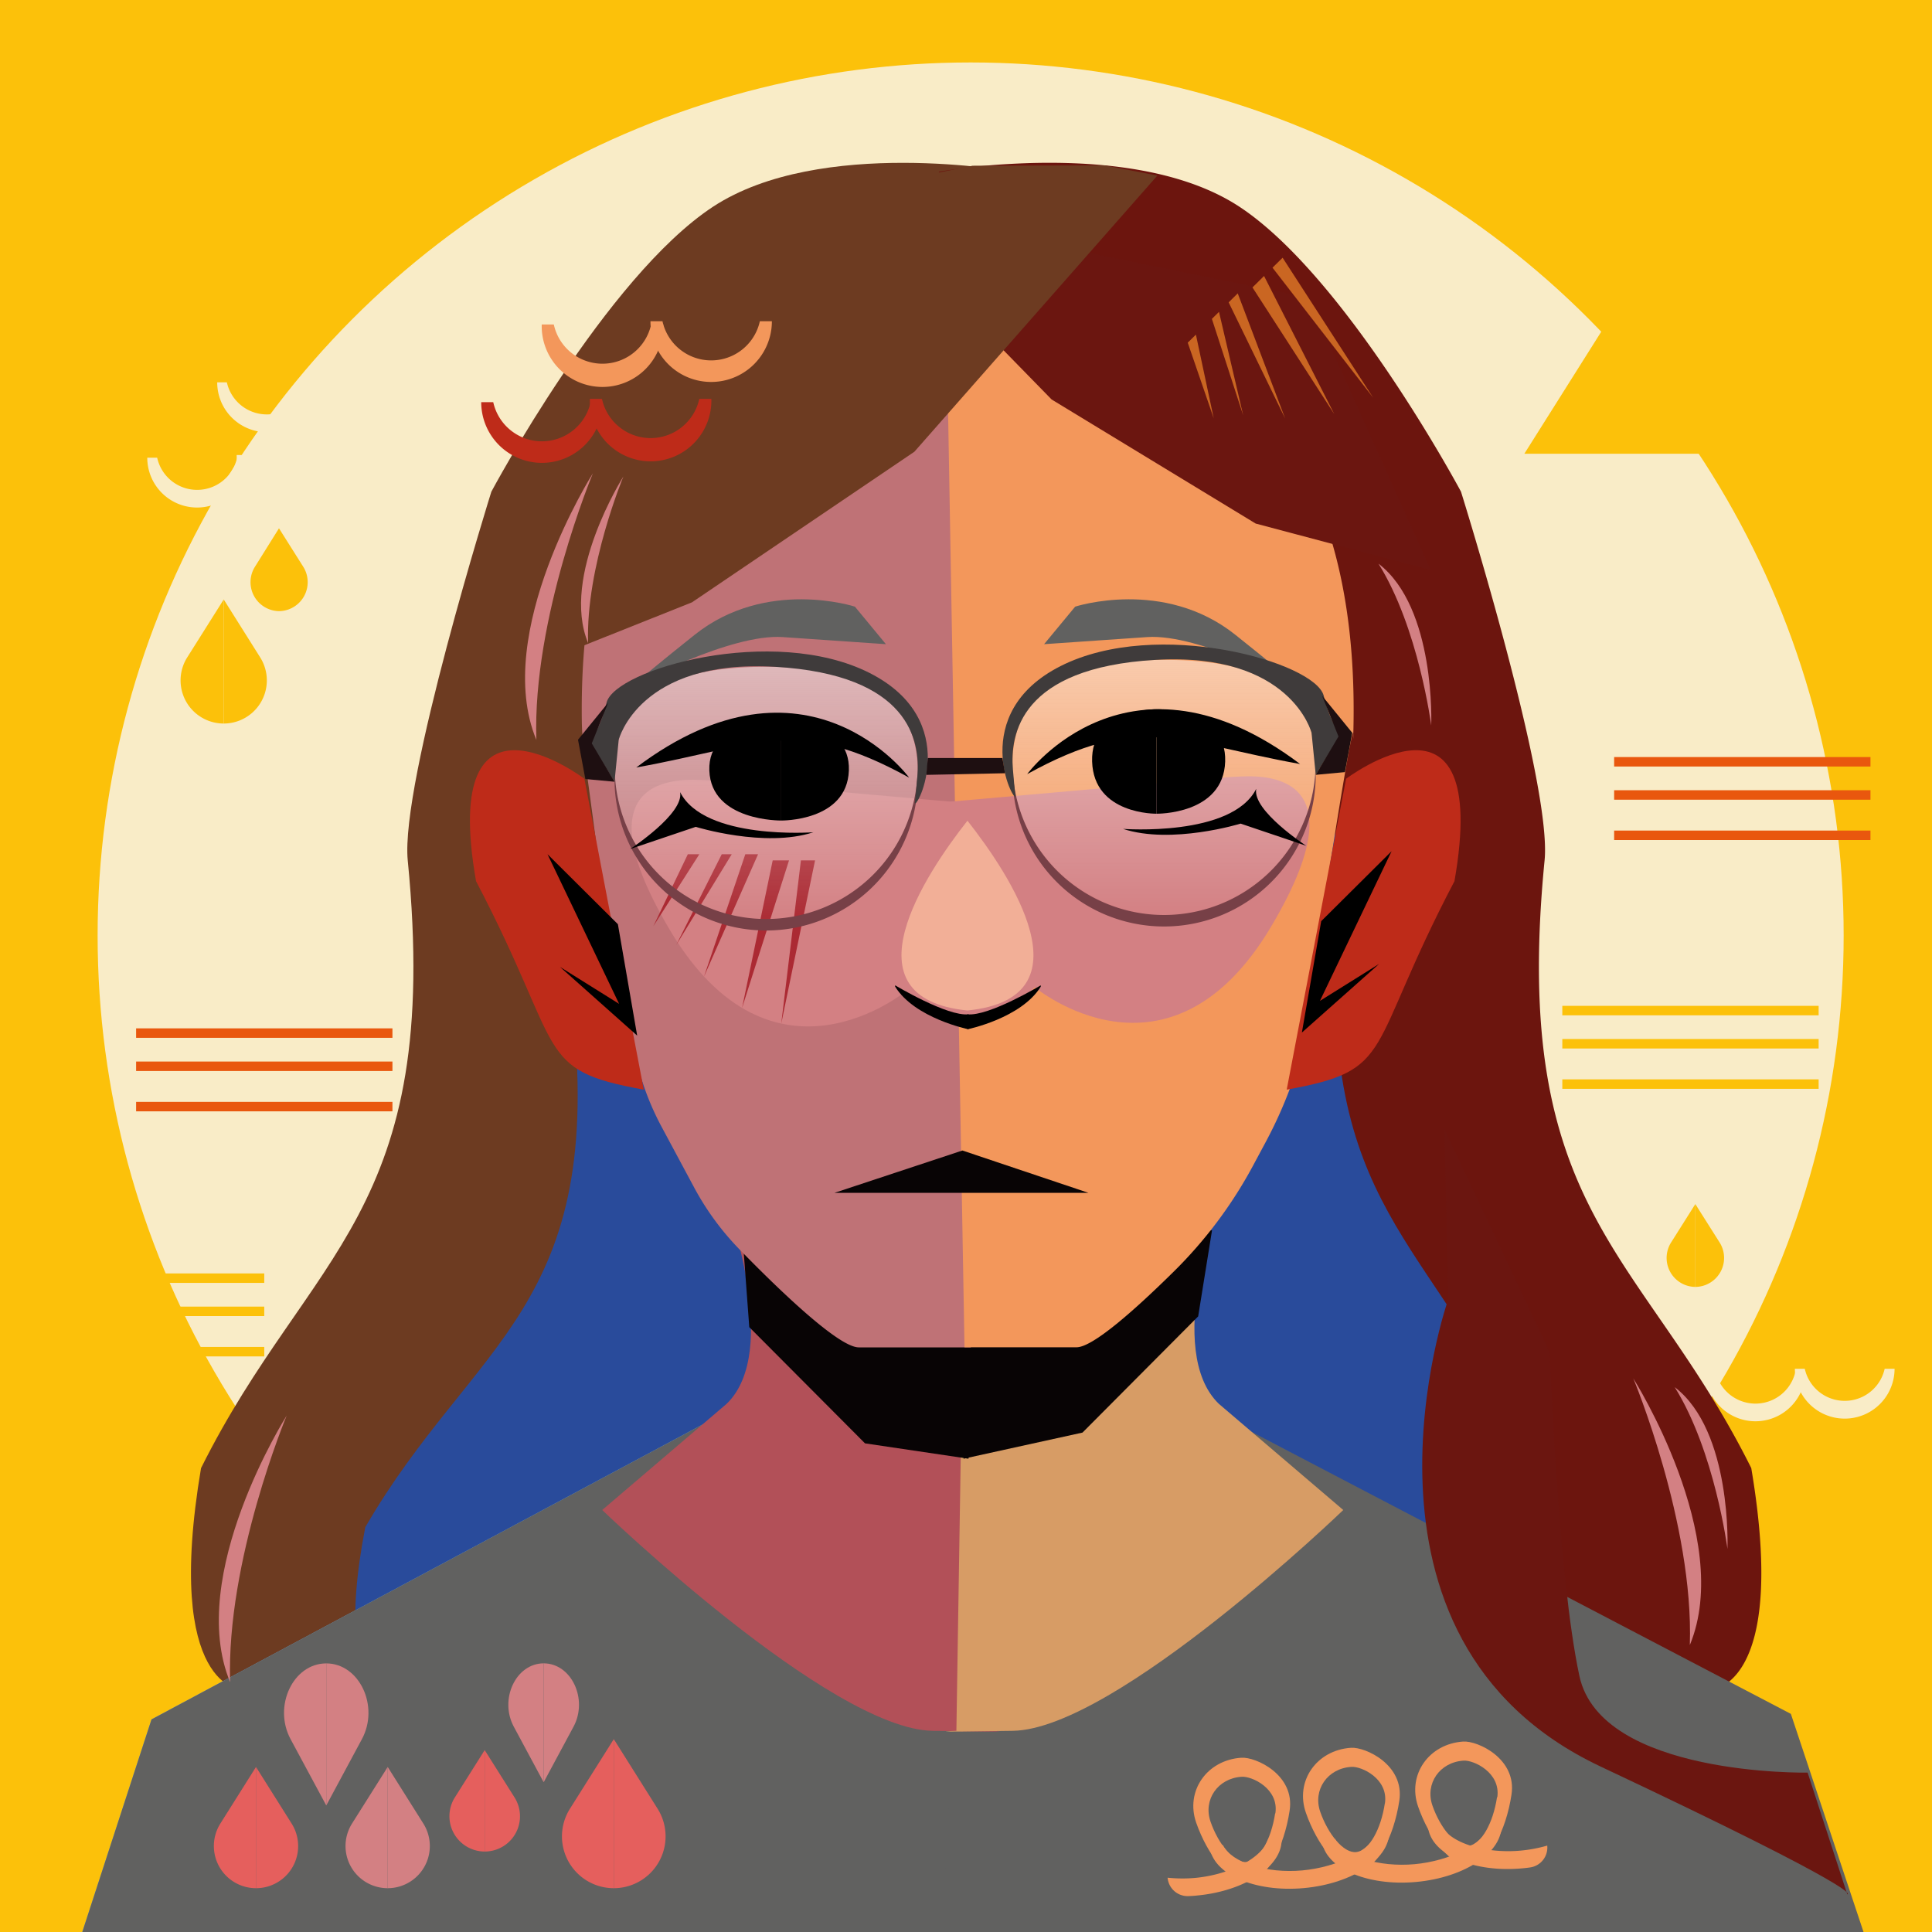 <svg xmlns="http://www.w3.org/2000/svg" xmlns:xlink="http://www.w3.org/1999/xlink" width="300" height="300" viewBox="0 0 400 400">
  <defs>
    <style>
      .cls-1 {
        fill: #fcc10a;
      }

      .cls-2 {
        fill: #f9ecc7;
      }

      .cls-3 {
        fill: #294b9b;
      }

      .cls-4 {
        fill: #6d3b21;
      }

      .cls-5 {
        fill: #6c150e;
      }

      .cls-6 {
        fill: #64a5da;
      }

      .cls-7 {
        fill: #616160;
      }

      .cls-8 {
        fill: #b25058;
      }

      .cls-9 {
        fill: #d79c65;
      }

      .cls-10 {
        fill: #080405;
      }

      .cls-11 {
        fill: #bf7276;
      }

      .cls-12 {
        fill: #f3975b;
      }

      .cls-13 {
        fill: #be2b19;
      }

      .cls-14 {
        fill: #d38083;
      }

      .cls-15 {
        fill: #6b1610;
      }

      .cls-16 {
        fill: #ab2a33;
      }

      .cls-17 {
        fill: #ca6622;
      }

      .cls-18 {
        fill: #f2af97;
      }

      .cls-19 {
        fill: url(#Dégradé_sans_nom_78);
      }

      .cls-20 {
        fill: #774047;
      }

      .cls-21 {
        fill: #3f3b3b;
      }

      .cls-22 {
        fill: #1e0f11;
      }

      .cls-23 {
        fill: url(#Dégradé_sans_nom_78-2);
      }

      .cls-24 {
        fill: #e55f5d;
      }

      .cls-25 {
        fill: #e9570e;
      }

                  #eyebrows {
        animation: eyebrowsmove 4s linear infinite;
      }

          @keyframes eyebrowsmove {
      0% {
          transform: translate(0%, 0%);
      }
      50% {
        transform: translate(0%, -2%);
      }
      100% {
          transform: translate(0%, 0.2%);
      }
    }

      #face_color, #facemain, #facesplit, #eyes, #hair_strands, #spiral_hair, #earsline, #face_pattern, #front_hair {
        animation: MoveUpDown 4s linear infinite;
      }

          @keyframes MoveUpDown {
      0% {
          transform: translate(0%, 0%);
      }
      50% {
        transform: translate(0%, -1%);
      }
      80% {
          transform: translate(0%, 0.2%);
      }
      100% {
          transform: translate(0%, 0%);
      }

    } 

      #clothes_pattern, #clothe_bottom, #shirt {
        animation: ClothesMoveUpDown 5s linear infinite;
      }

          @keyframes ClothesMoveUpDown {
      0% {
          transform: translate(0%, 0%);
      }
      50% {
        transform: translate(0%, 1.2%);
      }
      100% {
          transform: translate(0%, 0%);
      }
    } 


  #face_pattern, #clothes_pattern, #line_pattern_bg, #background_pattern  
   {}

      #clothes_pattern, #line_pattern_bg {
    stroke-dasharray: 8;
    stroke-dashoffset: 0;
    animation: symbolsmove 1s ease-in-out 0s forwards infinite;
    }

@keyframes symbolsmove {
    0% {
        stroke-dashoffset: 10;
        stroke: red;

    }
    50% {
        stroke-dashoffset: 8;
       stroke: 0px;
    }

        100% {
        stroke-dashoffset: 10;
        stroke: red;
        }
     } 

         #mouth, #hair_shadow {
        animation: mouthanimate 4s ease infinite alternate;
        transform-origin: center;

      }

          @keyframes mouthanimate {  
    0% {
        transform: scaleX(1) translate(0%, -0.6%);
    }
    50% {
        transform: scaleX(1.1) translate(0%, -1%);
    }
    100% {
        transform: scaleX(1) translate(0%, 0%);
    }

 }

  #circle_background{
          animation: circle 7s ease infinite alternate;
          transform-origin: center;
 stroke-dasharray: 8;
    stroke-dashoffset: 0;
        }
        
        @keyframes circle{
      0% {
          transform: scale(1);
      }
      30% {
          transform: scale(0.9);;
      }
      40% {
          transform: scale(1);
      }
  }

       #tears_bg {
        animation: 5s tears_fall
        ease-in-out 0s forwards infinite;
            stroke-width:2px;
            stroke-dasharray: 20;
            stroke-dashoffset: 0;
      }
      @keyframes tears_fall {
     0% {
          transform: translate(0%, 0%);
          stroke-dashoffset: 40;
          stroke: #EB775C;
      }
      50% {
        transform: translate(0%, 2%);
        stroke-dashoffset: 10;
        stroke: 0px;
      }
      100% {
          transform: translate(0%, 0%);
          stroke-dashoffset: 40;
         stroke: #EB775C;
      }
    }


    #cheek_stripes
     {
        animation: 5s
        infinite alternate a;

      }
      @keyframes a {
     0% {
          transform: translate(0%, 0%);
          opacity:0.5;
      }
      100% {
          opacity:1;
          transform: translate(0%, -2%)
      }
    }

      #spiral_hair {
    fill-opacity:0;
    stroke-width:2px;
    stroke-dasharray: 20;
    stroke-dashoffset: 0;
    animation: hair_spiral 1s ease-in-out 0s forwards infinite;
    }

@keyframes hair_spiral {
    0% {
        stroke-dashoffset: 20;
        stroke: #1D181D;

    }
    50% {
        stroke-dashoffset: 10;
       stroke: 0px;
    }

          100% {
        stroke-dashoffset: 20;
        stroke: #1D181D;
        }
     } 

      #face_pattern
 {
    fill-opacity:1;
    stroke-width:2px;
    stroke-dasharray: 20;
    stroke-dashoffset: 0;
    animation: face_pattern_animate 1s ease-in-out 0s forwards infinite;
    }

@keyframes face_pattern_animate {
    0% {
        stroke-dashoffset: 20;
        stroke: #D43616;

    }
    50% {
        stroke-dashoffset: 10;
       stroke: 0px;
    }

        100% {
        stroke-dashoffset: 20;
        stroke: #D43616;
        }
     } 
      

    </style>
    <linearGradient id="Dégradé_sans_nom_78" data-name="Dégradé sans nom 78" x1="158.63" y1="191.3" x2="158.63" y2="138.05" gradientUnits="userSpaceOnUse">
      <stop offset="0" stop-color="#fff" stop-opacity="0"/>
      <stop offset="1" stop-color="#fefefe" stop-opacity="0.5"/>
    </linearGradient>
    <linearGradient id="Dégradé_sans_nom_78-2" x1="-3531.15" y1="189.87" x2="-3531.15" y2="136.62" gradientTransform="matrix(-1, 0, 0, 1, -3290.14, 0)" xlink:href="#Dégradé_sans_nom_78"/>
  </defs>
  <g id="background_color" data-name="background color">
    <rect class="cls-1" width="400" height="400"/>
  </g>
  <g id="circle_background" data-name="circle background">
    <circle class="cls-2" cx="200.96" cy="193.68" r="180.75"/>
  </g>
      <g>
      <polyline class="cls-1" points="352.2 35.86 388.8 93.94 352.2 93.94"/>
      <polyline class="cls-1" points="352.2 35.86 315.6 93.94 352.2 93.94"/>
    </g>
  <g id="hair_shadow" data-name="hair shadow">
    <path class="cls-3" d="M342.25,275.82c-33.11,14.88-46.66,26.39-46.66,26.39L278.2,270.72s17.19,41,11.7,40.17C259.82,313.45,232.07,324,232.07,324"/>
    <path class="cls-3" d="M238.92,96.67l20.69,46.08s-34.86-1.12-43.18,1.82c-8.52-21.34-9.92-23.14-9.92-23.14l5.22,23.14s-13.31.36-23.34,3.68l-10,3.32-11.72-18-21-50.73s37.8-14.38,61.92-8.19,54.87,34.67,54.87,34.67,18.91,53.35,25.6,64.26"/>
  </g>
  <g id="hair_behind" data-name="hair behind">
    <path class="cls-4" d="M121.84,79.25l-10,63.62s33.76-11.27,42.53-9.94c3.61-29.16,4.58-31.81,4.58-31.81V131.6s13.06-3.31,23.57-2L193,130.94l7.48-25.85,9.34-69.53s-40-7.34-62.2,7.24-45.89,59-45.89,59-18.89,60.31-17.31,76.35c7.22,73.26-20.37,80.84-42.8,125.81-7.73,45.93,8.57,45.93,8.57,45.93l71.65-41.33s-7.74,56.33-2.58,53.67c29.91-5.3,59.3.1,59.3.1"/>
    <path class="cls-5" d="M282.41,79.25l10,63.62s-33.76-11.27-42.53-9.94c-3.61-29.16-4.58-31.81-4.58-31.81V131.6s-13.06-3.31-23.58-2l-10.51,1.33-7.48-25.85-9.35-69.53a133.15,133.15,0,0,1,15.32-1.64c13.66-.73,33.52.09,46.89,8.88,22.17,14.58,45.89,59,45.89,59s18.89,60.31,17.31,76.35c-7.22,73.26,20.37,80.84,42.79,125.81,7.74,45.93-8.56,45.93-8.56,45.93l-71.65-41.33s7.73,56.33,2.58,53.67c-29.91-5.3-59.3.1-59.3.1"/>
    <path class="cls-3" d="M155.84,122.65l-10,54.8s33.76-9.71,42.53-8.57c3.61-25.11,4.58-27.4,4.58-27.4v26.26S206,164.89,216.49,166L227,167.17l7.47-22.26L243.83,85s-40-6.32-62.21,6.24-45.89,50.8-45.89,50.8-18.88,52-17.3,65.77c7.22,63.11-20.37,69.64-42.8,108.38-7.73,39.56,8.57,39.57,8.57,39.57l71.64-35.61s-7.73,48.52-2.57,46.24c29.9-4.57,59.3.07,59.3.07"/>
    <path class="cls-3" d="M246.2,99.88l8.38,54.8s-28.17-9.71-35.49-8.57c-3-25.11-3.83-27.4-3.83-27.4V145s-10.9-2.85-19.67-1.71l-8.78,1.14-6.24-22.26-7.8-59.9s33.41-6.32,51.92,6.24S263,119.29,263,119.29s15.76,52,14.44,65.76c-6,63.11,17,69.64,35.72,108.38C319.61,333,306,333,306,333l-59.8-35.61s6.46,48.52,2.16,46.24c-25-4.57-49.5.08-49.5.08"/>
  </g>
  <g id="clothe_bottom" data-name="clothe bottom">
    <polygon class="cls-6" points="199.7 293.58 196.97 355.89 199.7 293.58 199.7 293.58"/>
    <polygon class="cls-6" points="140.56 311.05 154.2 290.25 31.37 355.98 16.93 400.33 195.22 400.33 196.97 360.27 199.7 297.96 140.56 311.05"/>
    <polygon class="cls-7" points="386.06 400.71 370.78 354.84 240.77 286.85 255.21 308.36 189.71 294.2 189.7 294.44 189.7 294.44 186.81 358.88 184.94 400.71 386.06 400.71"/>
    <polygon class="cls-7" points="140.56 311.05 154.2 290.25 31.37 355.98 16.93 400.33 195.22 400.33 196.97 360.27 199.7 297.96 140.56 311.05"/>
    <polygon class="cls-6" points="199.7 293.58 196.97 355.89 199.7 293.58 199.7 293.58"/>
  </g>
  <g id="neck">
    <path class="cls-8" d="M150.46,249.37s11.34,30.26,0,41.26l-25.78,22s47.1,45.38,68.42,45.72,11.68,0,11.68,0l-1.46-92.13Z"/>
    <path class="cls-9" d="M252.33,249.37s-11.34,30.26,0,41.26l25.78,22S231,358,209.7,358.35s-11.69,0-11.69,0l1.46-92.13Z"/>
  </g>
  <g id="neck_shadow" data-name="neck shadow">
    <polygon class="cls-10" points="153.64 254.7 155.13 274.77 179.09 298.83 200.51 302.01 204.87 263 153.64 254.7"/>
    <polygon class="cls-10" points="250.94 254.7 248.07 272.54 224.12 296.6 199.5 302.01 198.34 260.76 250.94 254.7"/>
  </g>
  <g id="facemain">
    <path class="cls-11" d="M203.32,60s-84.21-10.24-82.86,89.28a58.74,58.74,0,0,0,.53,7c1.12,8.22,4,29.62,3.69,28.07,5.7,25.68,3.55,13.47,6.22,30.74a56.65,56.65,0,0,0,6.1,18.25l6.75,12.58a56.88,56.88,0,0,0,9.38,12.78c7.56,7.76,20.4,20.26,24.67,20.26H201"/>
  </g>
  <g id="facesplit">
    <path class="cls-12" d="M195.85,60.3s87.91-10.83,84.3,92.82c0,0,1.07-11.76-6,33.71-.41,2.63-.7,5.28-.88,7.93-1.05,15.81-.2,7.7-2.64,18.62A90.45,90.45,0,0,1,262,236.54l-2.65,4.94A91.75,91.75,0,0,1,243,263.28c-7.39,7.29-16.62,15.66-20.11,15.66h-23.2"/>
  </g>
  <g id="face_color" data-name="face color">
    <path class="cls-13" d="M278.69,161.24s30.17-22.83,22.44,21.2c-18.57,35.41-12,39.07-34.73,43.16"/>
    <path class="cls-14" d="M146.66,161.56c-1.55.2-29.1-4.48-7.91,31.09s48.87,12.5,48.87,12.5,8.67,10.09,15,6.45C206,165.49,206,166.78,206,166.78"/>
    <path class="cls-13" d="M121,161.24s-30.17-22.83-22.44,21.2c18.56,35.41,12,39.07,34.73,43.16"/>
    <path class="cls-14" d="M255.22,160.83c1.55.2,29.1-4.49,7.91,31.08s-48.87,12.5-48.87,12.5-8.67,10.1-15,6.46c-3.42-46.11-3.42-44.82-3.42-44.82"/>
  </g>
  <g id="earsline">
    <polyline points="273.54 190.72 273.44 191.3 269.54 213.78 285.53 199.57 273.28 207.22 288.11 176.24"/>
    <polyline points="127.93 191.35 128.03 191.93 131.92 214.41 115.94 200.19 128.18 207.84 113.36 176.86"/>
  </g>
  <g id="mouth">
    <polyline class="cls-10" points="172.75 246.97 199.26 238.2 225.37 246.97"/>
  </g>
  <g id="front_hair" data-name="front hair">
    <polyline class="cls-15" points="196.97 46.53 270.87 61.62 296.22 118.02 259.98 108.4 217.73 82.71 187.96 52.24"/>
    <polyline class="cls-4" points="116.05 84.83 109.09 138.34 143.26 124.71 189.31 93.53 239.62 36.35 228.7 34.24 201.37 34.31 191.91 36.2"/>
  </g>
  <g id="eyebrows">
    <path class="cls-7" d="M216.17,133.37l6.43-7.77s18.34-6,33.17,5.83,12.36,10.37,12.36,10.37-19.77-10.64-30.59-9.9Z"/>
    <path class="cls-7" d="M183.42,133.37,177,125.6s-18.35-6-33.18,5.83-12.36,10.37-12.36,10.37,19.78-10.64,30.59-9.9Z"/>
  </g>
  <g id="hair_strands" data-name="hair strands">
    <path class="cls-14" d="M122.75,98s-20.91,33-11.7,55.19C110.2,128,122.75,98,122.75,98"/>
    <path class="cls-14" d="M59.35,293.09s-20.91,33-11.7,55.2c-.85-25.14,11.7-55.2,11.7-55.2"/>
    <path class="cls-14" d="M338.16,285.39s20.91,33,11.7,55.2c.85-25.14-11.7-55.2-11.7-55.2"/>
    <path class="cls-14" d="M129.07,98.65s-13.06,20.58-7.31,34.48c-.53-15.7,7.31-34.48,7.31-34.48"/>
    <path class="cls-14" d="M296.32,150.2s1-24.35-10.92-33.5c8.32,13.32,10.92,33.5,10.92,33.5"/>
    <path class="cls-14" d="M357.65,320.69s1-24.35-10.92-33.5c8.32,13.32,10.92,33.5,10.92,33.5"/>
    <path class="cls-15" d="M299.84,269s-24.64,70.26,31.52,96.73,51.1,26.47,51.1,26.47L374.25,367S331.48,367.8,327,347s-6.13-67-6.13-67l-21.83-46.22Z"/>
  </g>
  <g id="cheek_stripes" data-name="cheek stripes">
    <g>
      <polygon class="cls-16" points="142.41 176.86 135.25 191.79 144.79 176.86 142.41 176.86"/>
      <polyline class="cls-16" points="149.43 176.86 140.02 195.63 151.5 176.86"/>
      <polyline class="cls-16" points="154.31 176.86 145.76 202.18 156.95 176.86"/>
      <polyline class="cls-16" points="159.98 178.13 153.64 208.67 163.36 178.13"/>
      <polyline class="cls-16" points="165.82 178.13 161.75 211.91 168.75 178.13"/>
    </g>
    <g>
      <polygon class="cls-17" points="245.91 70.95 251.29 86.61 247.6 69.28 245.91 70.95"/>
      <polyline class="cls-17" points="250.91 66.02 257.39 85.99 252.38 64.57"/>
      <polyline class="cls-17" points="254.38 62.6 266.07 86.63 256.26 60.74"/>
      <polyline class="cls-17" points="259.31 59.51 276.24 85.72 261.71 57.14"/>
      <polyline class="cls-17" points="263.46 55.42 284.29 82.33 265.55 53.36"/>
    </g>
  </g>
  <g id="face_pattern" data-name="face pattern">
    <g>
      <path class="cls-12" d="M134.81,67.18a10.31,10.31,0,0,1-20.15,0h-2.5a12.58,12.58,0,1,0,25.15,0Z"/>
      <path class="cls-12" d="M157.32,66.51a10.32,10.32,0,0,1-20.16,0h-2.49a12.57,12.57,0,1,0,25.14,0Z"/>
    </g>
    <g>
      <path class="cls-13" d="M122.28,83.26a10.32,10.32,0,0,1-20.16,0H99.63a12.57,12.57,0,1,0,25.14,0Z"/>
      <path class="cls-13" d="M144.78,82.58a10.31,10.31,0,0,1-20.15,0h-2.5a12.58,12.58,0,1,0,25.15,0Z"/>
    </g>
    <path class="cls-18" d="M200.3,209.21c25.79-2.57,8.75-28.19,0-39.29C191.56,181,174.52,206.64,200.3,209.21Z"/>
    <path class="cls-19" d="M190,159.91a31.4,31.4,0,0,1-62.79,0c0-17.34,14.06-21.86,31.4-21.86S190,142.57,190,159.91Z"/>
    <path class="cls-20" d="M158.63,190.27a31.36,31.36,0,0,1-31.32-29.91c0,.49-.08.94-.08,1.45a31.4,31.4,0,0,0,62.79,0c0-.51-.05-1-.07-1.45A31.37,31.37,0,0,1,158.63,190.27Z"/>
    <path class="cls-20" d="M241,189.44a31.36,31.36,0,0,1-31.32-29.91c0,.49-.07.94-.07,1.45a31.4,31.4,0,0,0,62.79,0c0-.51-.06-1-.08-1.45A31.36,31.36,0,0,1,241,189.44Z"/>
    <path class="cls-21" d="M128.1,153.15s4.23-16.73,32.31-15.1,30.12,15.47,29.52,22.67c-.4,4.75-.53,5.47-.53,5.47.2,1.87,10.09-17-9.34-26.85-20-10.13-52.77-.78-54.48,6.14s-3.72,7.67-3.72,7.67l5.37,8.7Z"/>
    <polygon class="cls-22" points="125.92 145.48 119.67 153.15 121.19 161.29 127.23 161.85 122.52 153.91 125.92 145.48"/>
    <path class="cls-23" d="M209.62,158.48a31.4,31.4,0,0,0,62.79,0c0-17.34-14.06-21.86-31.4-21.86S209.62,141.14,209.62,158.48Z"/>
    <path class="cls-21" d="M271.54,151.72s-4.23-16.73-32.31-15.1-30.12,15.47-29.52,22.66c.4,4.76.53,5.48.53,5.48-.2,1.87-10.09-17,9.33-26.85,20.05-10.13,52.77-.79,54.49,6.14s3.72,7.67,3.72,7.67l-5.37,8.7Z"/>
    <polygon class="cls-22" points="273.72 144.04 279.97 151.72 278.45 159.86 272.41 160.42 277.12 152.48 273.72 144.04"/>
    <polygon class="cls-22" points="208.08 160.09 191.78 160.43 192.1 156.94 207.54 156.94 208.08 160.09"/>
  </g>
  <g id="clothes_pattern" data-name="clothes pattern">
    <g>
      <path class="cls-24" d="M100.35,362.34l-6.18,9.8a7.31,7.31,0,0,0,6.18,11.2h0"/>
      <path class="cls-24" d="M100.35,362.34l6.18,9.8a7.3,7.3,0,0,1-6.18,11.2h0"/>
    </g>
    <g>
      <path class="cls-24" d="M127.08,360.07,118,374.48a10.73,10.73,0,0,0,9.08,16.45h0"/>
      <path class="cls-24" d="M127.08,360.07l9.07,14.41a10.73,10.73,0,0,1-9.07,16.45h0"/>
    </g>
    <g>
      <path class="cls-14" d="M112.56,369l-6.18-11.5c-3.06-5.69.43-13.12,6.18-13.12h0"/>
      <path class="cls-14" d="M112.56,369l6.18-11.5c3.06-5.69-.43-13.12-6.18-13.12h0"/>
    </g>
    <g>
      <path class="cls-24" d="M53,365.83l-7.38,11.72A8.73,8.73,0,0,0,53,390.93h0"/>
      <path class="cls-24" d="M53,365.83l7.38,11.72A8.72,8.72,0,0,1,53,390.93h0"/>
    </g>
    <g>
      <path class="cls-14" d="M80.27,365.83l-7.39,11.72a8.73,8.73,0,0,0,7.39,13.38h0"/>
      <path class="cls-14" d="M80.27,365.83l7.38,11.72a8.73,8.73,0,0,1-7.38,13.38h0"/>
    </g>
    <g>
      <path class="cls-14" d="M67.55,373.8l-7.39-13.73c-3.66-6.81.52-15.68,7.39-15.68h0"/>
      <path class="cls-14" d="M67.55,373.8l7.38-13.73c3.66-6.81-.52-15.68-7.38-15.68h0"/>
    </g>
    <g>
      <path class="cls-12" d="M257,363.92c-7.16.48-11.62,6.93-9.34,13.45s6.77,12.53,10.81,12.06c3.87-.45,7.37-6.88,8.53-14.54C268.16,367.47,260,363.71,257,363.92Zm7,11.53c-.8,5.29-3.22,9.74-5.89,10.05s-5.9-3.79-7.48-8.34,1.51-9,6.46-9.3C259.21,367.72,264.83,370.32,264.05,375.45Z"/>
      <path class="cls-12" d="M279.71,361.86c-7.16.48-11.62,6.93-9.34,13.45s6.77,12.53,10.81,12.06c3.87-.44,7.37-6.88,8.53-14.53C290.84,365.41,282.71,361.66,279.71,361.86Zm7,11.54c-.8,5.29-3.22,9.74-5.89,10.05s-5.9-3.8-7.48-8.34,1.51-9,6.46-9.3C281.89,365.67,287.51,368.26,286.73,373.4Z"/>
      <path class="cls-12" d="M285.28,379.11c-1.15,3.95-8.37,7.48-15.67,8.14S255,385.7,253.18,382l-2.74.25c.51,5.71,9.25,9.59,19.51,8.66s18.15-6.32,17.63-12Z"/>
      <path class="cls-12" d="M302.94,360.57c-7.16.48-11.61,6.93-9.34,13.45s6.77,12.53,10.81,12.06c3.88-.44,7.37-6.88,8.53-14.53C314.07,364.12,305.94,360.37,302.94,360.57Zm7,11.54c-.8,5.29-3.22,9.74-5.89,10.05s-5.9-3.8-7.48-8.34,1.51-9,6.46-9.3C305.12,364.38,310.74,367,310,372.11Z"/>
      <path class="cls-12" d="M308.51,377.82c-1.15,3.95-8.37,7.48-15.66,8.14s-14.59-1.55-16.44-5.23l-2.74.25c.51,5.71,9.25,9.59,19.51,8.66s18.15-6.32,17.64-12Z"/>
      <path class="cls-12" d="M314.83,383.15c-7.3.66-14.59-1.55-16.43-5.23l-2.75.25c.52,5.71,9.25,9.59,19.51,8.65.56-.05,1.11-.11,1.65-.19a4.16,4.16,0,0,0,3.53-4.52h0A29.48,29.48,0,0,1,314.83,383.15Z"/>
      <path class="cls-12" d="M247.35,388.81c7.29-.66,14.07-4.15,15.22-8.1l2.75-.25c.51,5.71-7.38,11.09-17.64,12-.56.06-1.11.09-1.66.11a4.16,4.16,0,0,1-4.28-3.81h0A30,30,0,0,0,247.35,388.81Z"/>
    </g>
  </g>
  <g id="tears_bg" data-name="tears bg">
    <g>
      <path class="cls-1" d="M57.76,109.38l-5,8a6,6,0,0,0,5,9.15h0"/>
      <path class="cls-1" d="M57.76,109.38l5.05,8a6,6,0,0,1-5.05,9.15h0"/>
    </g>
    <g>
      <path class="cls-1" d="M351,249.29l-5.05,8a6,6,0,0,0,5.05,9.15h0"/>
      <path class="cls-1" d="M351,249.29l5.06,8a6,6,0,0,1-5.06,9.15h0"/>
    </g>
    <g>
      <path class="cls-1" d="M46.32,124.11l-7.56,12a8.93,8.93,0,0,0,7.56,13.69h0"/>
      <path class="cls-1" d="M46.32,124.11l7.55,12a8.93,8.93,0,0,1-7.55,13.69h0"/>
    </g>
  </g>
  <g id="line_pattern_bg" data-name="line pattern bg">
    <g>
      <rect class="cls-25" x="334.19" y="156.74" width="53.07" height="1.96"/>
      <rect class="cls-25" x="334.19" y="163.61" width="53.07" height="1.96"/>
      <rect class="cls-25" x="334.19" y="171.96" width="53.07" height="1.96"/>
    </g>
    <g>
      <rect class="cls-25" x="28.18" y="212.91" width="53.07" height="1.96"/>
      <rect class="cls-25" x="28.18" y="219.78" width="53.07" height="1.96"/>
      <rect class="cls-25" x="28.18" y="228.13" width="53.07" height="1.96"/>
    </g>
    <g>
      <rect class="cls-1" x="323.46" y="208.25" width="53.07" height="1.96"/>
      <rect class="cls-1" x="323.46" y="215.12" width="53.07" height="1.96"/>
      <rect class="cls-1" x="323.46" y="223.47" width="53.07" height="1.96"/>
    </g>
    <g>
      <rect class="cls-1" x="1.64" y="263.65" width="53.07" height="1.96"/>
      <rect class="cls-1" x="1.64" y="270.52" width="53.07" height="1.96"/>
      <rect class="cls-1" x="1.64" y="278.87" width="53.07" height="1.96"/>
    </g>
  </g>
  <g id="eyes">
    <g>
      <path d="M161.75,169.88s-14.51.21-14.89-10.36,14.89-10.36,14.89-10.36"/>
      <path d="M161.75,169.88s13.62.21,14-10.36-14-10.36-14-10.36"/>
    </g>
    <g>
      <path d="M188.23,161s-21.09-28.79-56.5-2.1C157.2,154.32,164.88,148.11,188.23,161Z"/>
      <path d="M168.4,172.31S145.87,174,140.81,164c.87,4.48-10.35,11.78-10.35,11.78l13.59-4.59S158.32,175.61,168.4,172.31Z"/>
    </g>
    <g>
      <path d="M239.45,168.47s13.85.23,14.21-10.81-14.21-10.82-14.21-10.82"/>
      <path d="M239.45,168.47s-13,.23-13.34-10.81,13.34-10.82,13.34-10.82"/>
    </g>
    <g>
      <path d="M212.67,160.27s21.09-28.78,56.5-2.09C243.71,153.61,236,147.4,212.67,160.27Z"/>
      <path d="M232.5,171.61s22.53,1.72,27.59-8.29c-.87,4.49,10.35,11.79,10.35,11.79l-13.58-4.59S242.58,174.91,232.5,171.61Z"/>
    </g>
    <path d="M185.33,204s10.79,6.48,15.18,6c-.07,1.48,0,3.1,0,3.1s-11.11-2.26-15.18-8.83"/>
    <path d="M215.48,204s-10.79,6.48-15.18,6c.07,1.48,0,3.1,0,3.1s11.11-2.26,15.18-8.83"/>
  </g>
  <g id="background_pattern" data-name="background pattern">
    <g>
      <path class="cls-2" d="M49.09,94.76a8.47,8.47,0,0,1-16.55,0H30.49a10.32,10.32,0,1,0,20.64,0Z"/>
      <path class="cls-2" d="M67.56,94.21a8.47,8.47,0,0,1-16.55,0H49a10.32,10.32,0,1,0,20.64,0Z"/>
    </g>
    <g>
      <path class="cls-2" d="M63.51,79.16a8.47,8.47,0,0,1-16.54,0h-2a10.32,10.32,0,0,0,20.64,0Z"/>
      <path class="cls-2" d="M82,78.61a8.47,8.47,0,0,1-16.55,0h-2a10.33,10.33,0,0,0,20.65,0Z"/>
    </g>
    <g>
      <path class="cls-2" d="M371.73,283.94a8.47,8.47,0,0,1-16.55,0h-2.05a10.32,10.32,0,0,0,20.64,0Z"/>
      <path class="cls-2" d="M390.2,283.39a8.47,8.47,0,0,1-16.54,0h-2.05a10.32,10.32,0,0,0,20.64,0Z"/>
    </g>
  </g>
</svg>
